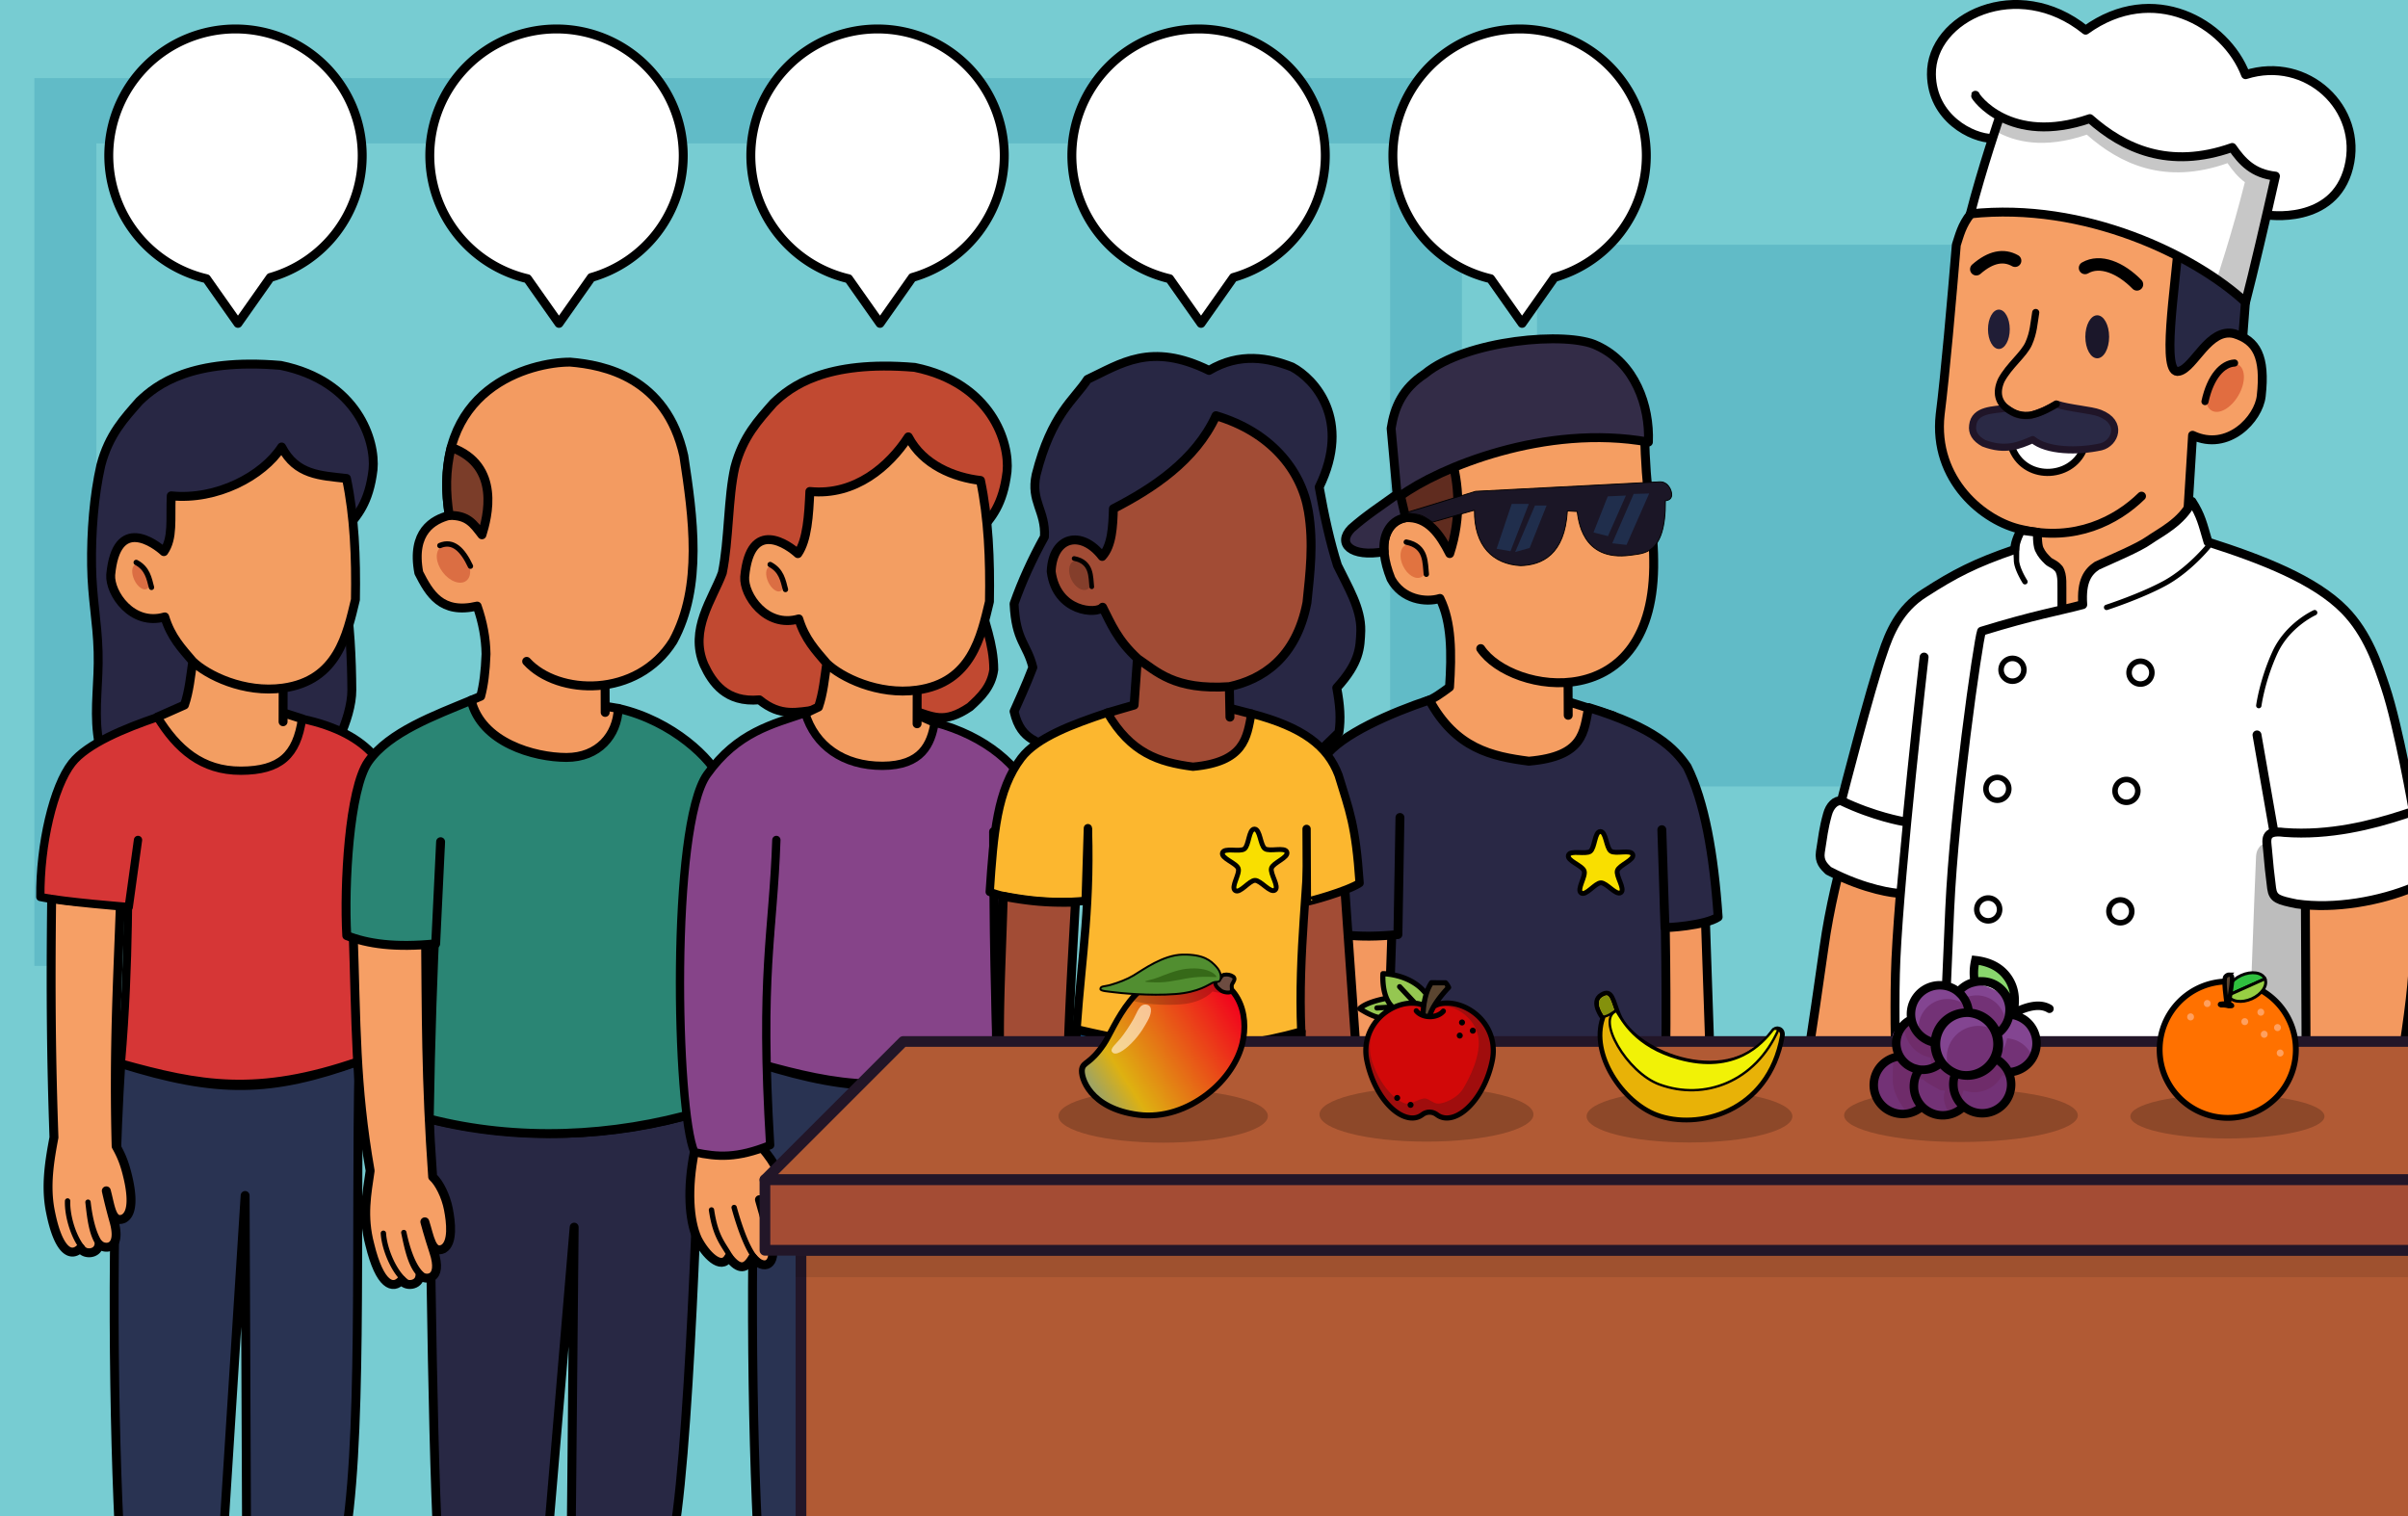 <svg width="1350" height="850" xml:space="preserve" xmlns:xlink="http://www.w3.org/1999/xlink" xmlns="http://www.w3.org/2000/svg">
    <defs>
        <linearGradient id="b">
            <stop style="stop-color:#e40202;stop-opacity:.542" offset="0"/>
            <stop style="stop-color:#e40202;stop-opacity:0" offset="1"/>
        </linearGradient>
        <linearGradient id="a">
            <stop style="stop-color:#97a26c;stop-opacity:1" offset="0"/>
            <stop style="stop-color:#deb111;stop-opacity:1" offset=".204"/>
            <stop style="stop-color:#f2001d;stop-opacity:1" offset="1"/>
        </linearGradient>
        <linearGradient xlink:href="#a" id="c" x1="5.25" y1="97.387" x2="112.68" y2="28.84" gradientUnits="userSpaceOnUse"/>
        <radialGradient xlink:href="#b" id="d" cx="379.167" cy="701.815" fx="379.167" fy="701.815" r="75.01" gradientTransform="matrix(1 0 0 1.095 2.744 -29.74)" gradientUnits="userSpaceOnUse"/>
    </defs>
    <g style="display:inline">
        <path style="display:inline;opacity:1;fill:#77ccd2;fill-opacity:1;stroke:none;stroke-width:5;stroke-linecap:round;stroke-linejoin:round;stroke-dasharray:none;stroke-opacity:1;paint-order:markers fill stroke" d="M0 0h1350v850H0z"/>
        <path style="display:inline;opacity:1;fill:#61bbc7;fill-opacity:1;stroke:none;stroke-width:5;stroke-linecap:round;stroke-linejoin:round;stroke-dasharray:none;stroke-opacity:1;paint-order:markers fill stroke" d="M19.271 43.783v497.752h34.762V80.373h725.34v461.162h40.248V43.783Zm842.43 93.43v303.7h340.29v-303.7Z"/>
    </g>
    <g style="display:inline">
        <path style="display:inline;opacity:1;fill:#f3995f;fill-opacity:1;stroke:#000;stroke-width:5;stroke-linecap:round;stroke-linejoin:round;stroke-dasharray:none;stroke-opacity:1;paint-order:markers fill stroke" d="M856.314 590.42s-16.154 45.934-22.152 89.28c-5.081 36.723-16.078 107.997-16.078 107.997l66.412 7.907s5.415-86.238 23.38-155.84c-7.853-23.517-51.562-49.344-51.562-49.344zm303.477 9.934s-52.89 17.281-65.353 38.714c3.466 71.8-8.733 157.342-8.733 157.342l61.615 5.162s14.455-70.96 16.932-107.95c2.924-43.662-4.461-93.268-4.461-93.268z" transform="translate(188.44 -148.616)"/>
        <path style="display:inline;opacity:1;fill:#272844;fill-opacity:1;stroke:#000;stroke-width:5;stroke-linecap:round;stroke-linejoin:round;stroke-dasharray:none;paint-order:markers fill stroke" d="m1070.567 316.122-3.443 44.816-50.113 5.524 7.065-94.145z" transform="translate(188.44 -148.616)"/>
        <path style="display:inline;opacity:1;fill:#f69f65;fill-opacity:1;stroke:#000;stroke-width:5.377;stroke-linecap:round;stroke-linejoin:round;stroke-dasharray:none;paint-order:markers fill stroke" d="m1551.597 426.044 2.565 56.142 90.292-5.495 6.503-52.38 3.42-55.25c21.39 10.064 39.879-9.917 41.389-23.65 2.689-24.01-2.945-33.483-16.173-37.563-15.42-3.923-24.23 20.601-33.389 22.607-11.06 3.063-2.23-49.697 0-80.342l-51.996-24.868-54.779-1.391-18.829 11.74c-5.414 6.92-6.67 12.708-8.647 18.692-2.782 33.155-6.726 78.722-9.739 102.254-4.383 39.425 26.407 64.701 49.388 69.386 31.92 7.513 57.04-5.496 71.995-20.172" transform="matrix(.93 0 0 .93 -309.352 -99.174)"/>
        <path style="display:inline;opacity:1;fill:#fff;fill-opacity:1;stroke:#000;stroke-width:5;stroke-linecap:round;stroke-linejoin:round;stroke-dasharray:none;stroke-opacity:1;paint-order:markers fill stroke" d="m877.11 632.85-12.014-4.652-15.143-7.295-5.64-24.827s15.725-61.38 22.718-81.12c3.723-11.452 9.434-25.082 23.425-33.82 16.826-10.862 28.29-16.8 50.635-24.46.02-4.646 3.466-10.774 3.466-10.774l9.242 1.155s-.199 6.614.967 9.37c1.447 3.102 2.937 4.565 4.84 6.47 1.843 1.846 3.516 1.523 6.258 4.697 2.282 3.58 1.53 9.272 1.669 15.402.228 53.154-.082 212.645-.257 318.96H876.4s-3.776-73.109-1.934-115.43c2.408-52.261 15.797-169.516 15.797-169.516" transform="translate(188.44 -148.616)"/>
        <path style="display:inline;opacity:1;fill:#fff;fill-opacity:1;stroke:#000;stroke-width:5;stroke-linecap:round;stroke-linejoin:round;stroke-dasharray:none;stroke-opacity:1;paint-order:markers fill stroke" d="m1104.016 654.057.787 162.7-207.83 27.283s5.1-128.917 7.666-185.84c2.565-56.924 15.823-150.217 17.841-155.694 29.925-9.215 43.062-11.23 56.733-14.89-.955-13.378 2.936-18.456 7.958-21.82 8.717-4.012 23.256-10.065 29.136-14.247 5.88-4.181 18.557-10.128 24.13-21.82 5.106 7.921 5.96 12.495 9.008 22.772 30.645 9.797 59.92 21.206 76.49 38.068 13.062 13.294 18.698 30.622 22.909 43.176 7.498 22.357 15.584 69.005 15.584 69.005l-6.571 20.9-59.219 11.477-11.316-14.739-10.419-59.738M874.733 649.343s-16.628-1.296-38.121-12.579c-2.464-2.444-5.321-4.947-4.493-10.525 1.335-8.37 1.746-13.058 3.98-21.05 1.288-4.844 4.529-8.07 7.829-7.573 18.356 8.838 34.527 11.552 34.527 11.552" transform="translate(188.44 -148.616)"/>
        <path style="opacity:1;fill:#000;fill-opacity:.26;stroke:none;stroke-width:3;stroke-linecap:round;stroke-linejoin:round;stroke-dasharray:none;stroke-opacity:1;paint-order:markers fill stroke" d="M1080.998 621.49s-4.22 1.306-4.621 7.188c-.4 5.882-5.391 144.783-5.391 144.783l34.656 1.797-.514-115.518-2.31-29.778z" transform="translate(188.44 -148.616)"/>
        <path style="display:inline;opacity:1;fill:#fff;fill-opacity:1;stroke:#000;stroke-width:5;stroke-linecap:round;stroke-linejoin:round;stroke-dasharray:none;stroke-opacity:1;paint-order:markers fill stroke" d="M1085.105 646.648c-.81-5.935-1.831-15.586-2.31-21.82-.369-4.793-2.43-11.086 9.37-9.499 25.49 1.972 49.766-4.378 67-10.011 12.665-4.821 13.303 3.09 13.99 7.7.887 5.94 1.01 11.135 1.284 17.97.243 6.047-.064 10.854-10.011 15.146-18.42 7.63-43.802 12.376-65.46 9.242-10.108-2.107-13.053-2.794-13.863-8.728z" transform="translate(188.44 -148.616)"/>
        <path style="stroke-linecap:round;stroke-linejoin:round;paint-order:markers fill stroke" d="M943.521 445.95a1.5 1.5 0 0 0-1.294 1.048s-.774 2.497-1.536 5.7c-.76 3.202-.167 7.339-.12 10.423l.005.08c.192 2.817 1.462 5.811 2.648 8.209a47.111 47.111 0 0 0 2.336 4.181 1.5 1.5 0 0 0 2.522-1.625s-1.062-1.647-2.168-3.884c-1.102-2.227-2.193-5.05-2.338-7.051-.032-2.514.072-6.148.033-9.64-.035-3.186 1.483-5.504 1.483-5.504a1.5 1.5 0 0 0-1.57-1.938zm106.141 7.712a1.5 1.5 0 0 0-1.402.533s-10.624 12.948-23.797 20.11c-13.328 7.246-32.363 13.425-32.363 13.425a1.5 1.5 0 0 0 .923 2.854s19.125-6.167 32.874-13.643c13.904-7.56 24.687-20.85 24.687-20.85a1.5 1.5 0 0 0-.922-2.429zm59.729 36.955a1.5 1.5 0 0 0-.768.123s-15.63 6.932-23.05 23.149c-7.258 15.857-9.143 30.134-9.143 30.134a1.5 1.5 0 1 0 2.974.395s1.84-13.862 8.895-29.28c6.89-15.057 21.549-21.66 21.549-21.66a1.5 1.5 0 0 0-.457-2.86zm-169.57 25.578c-4.37 0-7.944 3.575-7.944 7.944s3.574 7.943 7.943 7.943c4.37 0 7.944-3.574 7.944-7.943 0-4.37-3.575-7.944-7.944-7.944zm71.75 1.606c-4.37 0-7.944 3.574-7.944 7.943s3.575 7.943 7.943 7.943c4.37 0 7.944-3.574 7.944-7.943s-3.575-7.943-7.944-7.943zm-71.75 1.5a4.815 4.815 0 0 1 4.837 4.838 4.815 4.815 0 0 1-4.838 4.838 4.815 4.815 0 0 1-4.838-4.838 4.815 4.815 0 0 1 4.838-4.838zm71.75 1.605a4.815 4.815 0 0 1 4.837 4.838 4.815 4.815 0 0 1-4.838 4.838 4.815 4.815 0 0 1-4.838-4.838 4.815 4.815 0 0 1 4.838-4.838zm-80.223 62.033c-4.37 0-7.944 3.575-7.944 7.944s3.575 7.943 7.944 7.943c4.368 0 7.943-3.574 7.943-7.943s-3.575-7.943-7.943-7.944zm72.355 1.166c-4.369 0-7.943 3.575-7.943 7.944s3.574 7.943 7.943 7.943 7.943-3.574 7.944-7.943c0-4.37-3.575-7.944-7.944-7.944zm-72.355 1.94a4.815 4.815 0 0 1 4.838 4.838 4.815 4.815 0 0 1-4.838 4.838 4.815 4.815 0 0 1-4.838-4.838 4.815 4.815 0 0 1 4.838-4.838zm72.355 1.166a4.815 4.815 0 0 1 4.838 4.838 4.815 4.815 0 0 1-4.838 4.838 4.815 4.815 0 0 1-4.838-4.838 4.815 4.815 0 0 1 4.838-4.838zm-77.488 63.34c-4.369 0-7.943 3.574-7.944 7.943 0 4.369 3.575 7.943 7.944 7.943s7.943-3.574 7.943-7.943-3.574-7.943-7.943-7.943zm74.086 1.068c-4.37 0-7.945 3.576-7.944 7.945 0 4.37 3.575 7.944 7.944 7.944s7.943-3.575 7.943-7.944c0-4.37-3.573-7.945-7.943-7.945zm-74.086 2.037a4.815 4.815 0 0 1 4.838 4.838 4.815 4.815 0 0 1-4.838 4.838 4.815 4.815 0 0 1-4.838-4.838 4.815 4.815 0 0 1 4.838-4.838zm74.086 1.069c2.69 0 4.838 2.149 4.838 4.84a4.815 4.815 0 0 1-4.838 4.837 4.815 4.815 0 0 1-4.838-4.838c0-2.69 2.147-4.84 4.838-4.84z" transform="translate(188.44 -148.616)"/>
        <path style="opacity:1;fill:#fff;fill-opacity:1;stroke:#000;stroke-width:5;stroke-linecap:round;stroke-linejoin:round;stroke-dasharray:none;stroke-opacity:1;paint-order:markers fill stroke" d="M928.715 226.257c-11.582-.06-33.964-11.344-34.338-35.918-.487-32.001 48.17-55.734 86.447-24.806 37.897-27.335 78.458-4.343 89.68 24.959 34.36-10.945 66.113 19.049 57.83 51.916-8.284 32.868-46.187 26.674-46.187 26.674s-132.773-38.636-153.432-42.825z" transform="translate(188.44 -148.616)"/>
        <path style="display:inline;opacity:1;fill:#fff;fill-opacity:1;stroke:#000;stroke-width:5;stroke-linecap:round;stroke-linejoin:round;stroke-dasharray:none;stroke-opacity:1;paint-order:markers fill stroke" d="M932.62 214.095s-9.913 29.024-16.429 54.422c64.325-6.914 125.991 23.364 154.313 49.531 4.009-15.328 11.595-47.754 16.745-70.688-12.55-1.356-18.703-8.112-24.221-16.066-35.547 12.56-60.93.532-79.836-16.173-45.013 15.485-64.469-12.562-64.177-13.092" transform="translate(188.44 -148.616)"/>
        <path style="display:inline;opacity:1;fill:#000;fill-opacity:.221;stroke:none;stroke-width:5;stroke-linecap:round;stroke-linejoin:round;stroke-dasharray:none;stroke-opacity:1;paint-order:markers fill stroke" d="M919.016 202.03c-.134.242 3.927 6.237 12.627 11.197zm12.627 11.197.978.867s-1.09 3.258-2.555 7.724l.471.416c10.183 5.808 26.82 10.179 50.947 1.88 18.684 16.506 43.767 28.393 78.893 15.982 2.815 4.057 5.797 7.799 9.73 10.654-7.231 28.872-15.874 54.622-15.874 54.622l16.334 10.75s15.985-65.655 16.683-68.763c-12.55-1.356-18.704-8.11-24.223-16.064-35.546 12.56-60.928.53-79.836-16.174-24.407 8.396-41.243 3.98-51.548-1.894zm-1.106 9.007c-.167-.095-.35-.185-.514-.28-.137.42-.321 1.002-.468 1.452l1.957-.306z" transform="translate(188.44 -148.616)"/>
        <g transform="translate(118.004 -55.8)">
            <path style="fill:#fff;fill-opacity:1;stroke:#000;stroke-width:4;stroke-linecap:round;stroke-linejoin:round;stroke-dasharray:none;stroke-opacity:1;paint-order:markers fill stroke" d="M1009.708 306.238c6.648 19.382 33.303 18.565 40.344 1.536l-4.6-6.933-22.068-3.088z"/>
            <path style="fill:#2a2945;fill-opacity:1;stroke:#201528;stroke-width:4;stroke-linecap:round;stroke-linejoin:round;stroke-dasharray:none;stroke-opacity:1;paint-order:markers fill stroke" d="M987.937 294.323c.983-9.193 12.098-8.552 18.89-9.688 3.51 2.23 5.328 4.673 13.24 4.2 5.144-1.7 10.279-3.418 14.78-6.493 7.288 2.467 19.45 3.177 24.384 5.12 13.21 5.113 8.611 16.9.629 18.867-13.23 2.862-30.353 2.497-38.248-4.06-7.633 3.278-15.204 6.659-27.443 2.06-4.949-2.698-6.77-6.09-6.232-10.006z"/>
            <path style="fill:none;fill-opacity:1;stroke:#000;stroke-width:4;stroke-linecap:round;stroke-linejoin:round;stroke-dasharray:none;stroke-opacity:1;paint-order:markers fill stroke" d="M1023.286 231c-1.101 6.589-1.182 11.047-3.881 17.302-2.7 6.255-11.083 12.447-15.437 20.665-2.986 6.61-2.096 12.675 4.522 16.851 9.58 6.046 17.6 1.476 26.358-3.476"/>
            <path style="fill:none;fill-opacity:1;stroke:#000;stroke-width:7;stroke-linecap:round;stroke-linejoin:round;stroke-dasharray:none;stroke-opacity:1;paint-order:markers fill stroke" d="M1050.938 206.016c8.397-4.881 19.901-.188 29.107 9.217M989.974 206.743c8.112-7.088 15.362-8.355 21.75-4.77"/>
            <ellipse style="fill:#201d36;fill-opacity:1;stroke:none;stroke-width:9.18;stroke-linecap:round;stroke-linejoin:round;stroke-dasharray:none;stroke-opacity:1;paint-order:markers fill stroke" cx="1002.628" cy="240.419" rx="6.104" ry="11.037"/>
            <ellipse style="fill:#1b172a;fill-opacity:1;stroke:none;stroke-width:10.031;stroke-linecap:round;stroke-linejoin:round;stroke-dasharray:none;stroke-opacity:1;paint-order:markers fill stroke" cx="1057.77" cy="244.623" rx="6.67" ry="12.06"/>
            <ellipse style="fill:#e16d40;fill-opacity:1;stroke:none;stroke-width:4;stroke-linecap:round;stroke-linejoin:round;stroke-dasharray:none;stroke-opacity:1;paint-order:markers fill stroke" cx="1113.824" cy="-330.889" rx="8.725" ry="14.901" transform="rotate(30.14)"/>
            <path style="fill:none;fill-opacity:1;stroke:#000;stroke-width:4;stroke-linecap:round;stroke-linejoin:round;stroke-dasharray:none;stroke-opacity:1;paint-order:markers fill stroke" d="M1134.755 259.333c-6.743.347-13.529 7.533-16.58 21.612"/>
        </g>
    </g>
    <g style="display:inline">
        <g style="display:inline">
            <path style="display:inline;opacity:1;fill:#fff;stroke:#000;stroke-width:5;stroke-linecap:round;stroke-linejoin:round;stroke-dasharray:none;paint-order:markers fill stroke" d="M-89.347 155.709a71.04 71.04 0 0 0-71.04 71.041 71.04 71.04 0 0 0 54.777 68.978l17.642 25.032 18.13-25.719a71.04 71.04 0 0 0 51.533-68.291 71.04 71.04 0 0 0-71.041-71.041zM90.632 155.709A71.04 71.04 0 0 0 19.59 226.75a71.04 71.04 0 0 0 54.777 68.978l17.643 25.032 18.129-25.719a71.04 71.04 0 0 0 51.533-68.291 71.04 71.04 0 0 0-71.041-71.041zM270.61 155.709a71.04 71.04 0 0 0-71.04 71.041 71.04 71.04 0 0 0 54.777 68.978l17.642 25.032 18.129-25.719a71.04 71.04 0 0 0 51.533-68.291 71.04 71.04 0 0 0-71.04-71.041zM450.589 155.709a71.04 71.04 0 0 0-71.041 71.041 71.04 71.04 0 0 0 54.777 68.978l17.642 25.032 18.13-25.719a71.04 71.04 0 0 0 51.533-68.291 71.04 71.04 0 0 0-71.041-71.041zM630.567 155.709a71.04 71.04 0 0 0-71.041 71.041 71.04 71.04 0 0 0 54.777 68.978l17.643 25.032 18.129-25.719a71.04 71.04 0 0 0 51.533-68.291 71.04 71.04 0 0 0-71.041-71.041z" transform="translate(221.371 -139.468)"/>
        </g>
        <g style="display:inline;opacity:1;fill:none">
            <path style="display:inline;opacity:1;fill:#293352;fill-opacity:1;stroke:#000;stroke-width:5.377;stroke-linecap:round;stroke-linejoin:round;paint-order:markers fill stroke" d="M370.05 737.93c58.369 18.284 90.478 17.672 143.6-1.442-2.265 105.35 2.58 235.255-9.7 295.304l-58.04 1.967-.917-216.243-13.84 217.227-61.483-4.427c-4.037-71.819-5.732-197.705.38-292.385z" transform="matrix(.93 0 0 .93 -276.42 -90.026)"/>
            <path style="display:inline;opacity:1;fill:#f69f65;fill-opacity:1;stroke:#000;stroke-width:5;stroke-linecap:round;stroke-linejoin:round;paint-order:markers fill stroke" d="M357.4 628.768c-.65 53.513-.233 91.02 1.285 134.158-2.41 12.793-4.869 27.108-2.026 41.368 4.558 23.372 11.933 25.873 16.884 20.677 1.672 3.818 9.802 3.864 10.433-2.158 2.575 3 13.13 3.801 8.292-13.127a320.28 320.28 0 0 1-4.232-16.797c2.334 8.511 3.017 18.423 9.742 15.58 5.727-3.079 4.37-14.458 2.5-22.602-1.869-8.145-3.674-12.52-6.73-17.97-1.447-54.306.903-93.438 2.435-137.238-14.824.669-23.16.706-38.582-1.891z" transform="translate(-328.435 -125.238)"/>
            <path style="display:inline;opacity:1;fill:#000;stroke-width:.93;stroke-linecap:round;stroke-linejoin:round;paint-order:markers fill stroke" d="M366.385 797.078a1.5 1.5 0 0 0-1.552 1.446c-.171 4.7.827 10.383 2.626 15.691 1.8 5.307 4.366 10.227 7.643 13.324a1.5 1.5 0 1 0 2.06-2.182c-2.668-2.521-5.165-7.1-6.861-12.105-1.696-5.003-2.623-10.443-2.47-14.618a1.5 1.5 0 0 0-1.446-1.556zm11.216.695a1.5 1.5 0 0 0-1.319 1.662c1.1 9.613 2.148 19.844 7.375 25.563.56.61 2.353.32 2.964-.238a1.5 1.5 0 0 0 .094-2.119c-4.048-4.428-6.357-13.973-7.452-23.547a1.5 1.5 0 0 0-1.661-1.32z" transform="translate(-328.435 -125.238)"/>
            <path style="display:inline;opacity:1;fill:#282744;fill-opacity:1;stroke:#000;stroke-width:5;stroke-linecap:round;stroke-linejoin:round;stroke-dasharray:none;stroke-opacity:1;paint-order:markers fill stroke" d="M-143.233 364.384c-8.395 9.576-17.038 18.656-21.59 35.919-3.88 17-5.477 37.596-5.202 56.273.275 18.677 3.179 31.108 3.652 48.283.472 17.175-2.12 30.763-.307 45.994 1.896 15.93 7.274 22.551 16.797 21.671 33.94 1.802 75.951 14.393 107.308-1.79 5.928-4.623 18.532-28.016 18.452-44.45-.08-16.433-1.08-39.482-3.974-52.91l.324-37.192c6.692-7.317 13.318-14.803 15.54-33.446 1.594-16.069-8.691-49.572-51.763-58.404-50.163-4.254-69.645 10.826-79.237 20.052z" transform="translate(221.371 -139.468)"/>
            <path style="display:inline;opacity:1;fill:#f39e62;fill-opacity:1;stroke:#000;stroke-width:5;stroke-linecap:round;stroke-linejoin:round;stroke-dasharray:none;stroke-opacity:1;paint-order:markers fill stroke" d="M-113.312 510.258c7.938 7.686 28.698 18.037 50.685 14.978 30.622-4.255 35.813-30.092 40.522-49.597.436-23.826-.597-46.826-5.022-67.918-14.774-1.675-28.123-1.894-36.343-17.637-10.585 16.3-36.396 29.96-61.9 27.376-.588 13.23 1.172 23.623-4.129 31.28-4.833-4.46-26.667-20.763-29.806 13.031-.654 10.192 11.924 28.923 30.303 23.57 3.491 11.396 9.531 17.67 15.69 24.917-1.198 8.227-1.989 16.816-4.634 24.465l-15.208 6.752 9.53 39.37 81.049-10.112-9.533-28.314-10.551-3.37-.012 5.07.044-18.883" transform="translate(221.371 -139.468)"/>
            <g style="display:inline;opacity:1;fill:none">
                <path style="display:inline;opacity:1;fill:#d63636;fill-opacity:1;stroke:#000;stroke-width:5;stroke-linecap:round;stroke-linejoin:round;stroke-dasharray:none;stroke-opacity:1;paint-order:markers fill stroke" d="M698.962 583.69c-.045 37.76.47 97.059 2.51 145.681-61.74 21.394-96.358 14.537-143.598 1.442 5.604-63.922 3.628-110.99 5.432-142.986" transform="matrix(.93 0 0 .93 -451.074 -83.408)"/>
                <path style="display:inline;opacity:1;fill:#d63636;fill-opacity:1;stroke:#000;stroke-width:5;stroke-linecap:round;stroke-linejoin:round;stroke-dasharray:none;stroke-opacity:1;paint-order:markers fill stroke" d="m699.015 590.941.868 42.861 33.285-7.732s-2.763-31.742-8.266-51.646c-5.503-19.903-14.548-42.196-57.79-51.392-3.226 21.992-13.135 31.186-36.809 31.292-23.674.105-38.573-13.198-50.347-32.308-19.534 6.653-42.411 15.978-51.593 27.687-11.134 14.2-19.312 49.17-19.02 80.73 14.066 3.029 53.298 6.05 53.298 6.05l5.583-40.428" transform="matrix(.93 0 0 .93 -451.074 -83.408)"/>
            </g>
            <g style="display:inline;opacity:1;fill:none" transform="translate(-209.133 -47.137)">
                <ellipse style="display:inline;opacity:1;fill:#db6e43;fill-opacity:1;stroke:none;stroke-width:3.226;stroke-linecap:round;stroke-linejoin:round;stroke-dasharray:none;stroke-opacity:1;paint-order:markers fill stroke" cx="156.636" cy="564.143" rx="4.427" ry="8.116" transform="scale(.93) rotate(-24.894 -142.22 134.23)"/>
                <path style="opacity:1;fill:none;fill-opacity:1;stroke:#000;stroke-width:3;stroke-linecap:round;stroke-linejoin:round;stroke-dasharray:none;stroke-opacity:1;paint-order:markers fill stroke" d="M285.495 362.468c6.319 3.36 7.24 8.929 8.57 13.987"/>
            </g>
        </g>
        <g style="display:inline">
            <path style="display:inline;opacity:1;fill:#282844;fill-opacity:1;stroke:#000;stroke-width:5;stroke-linecap:round;stroke-linejoin:round;paint-order:markers fill stroke" d="M720.942 748.502c-.276 5.523-5.998 206.925-16.542 245.268l-55.8 1.83 1.734-182.355-15.456 183.269-60.831-4.116c-3.754-66.784-4.97-239.827-4.97-239.827 51.926 12.098 102.548 10.741 151.865-4.07z" transform="translate(-328.435 -125.238)"/>
            <path style="display:inline;opacity:1;fill:#f69f65;fill-opacity:1;stroke:#000;stroke-width:5;stroke-linecap:round;stroke-linejoin:round;paint-order:markers fill stroke" d="M526.402 647.448c1.825 51.816 1.083 85.824 9.545 134.19-1.837 12.887-4.426 25.386-.178 41.417 5.596 23.144 13.076 25.315 17.79 19.902 1.841 3.74 9.965 3.423 10.327-2.621 2.706 2.883 13.286 3.211 7.697-13.484-2.89-8.717-4.977-16.592-4.977-16.592 2.712 8.4 3.837 18.27 10.428 15.13 5.584-3.331 4.156-15.116 2.766-22.29-1.39-7.175-5.141-14.821-8.802-18.052-3.87-54.188-3.576-93.048-4-136.873-14.78 1.33-25.073 1.179-40.596-.727z" transform="translate(-328.435 -125.238)"/>
            <path style="display:inline;opacity:1;fill:#000;stroke-width:.93;stroke-linecap:round;stroke-linejoin:round;paint-order:markers fill stroke" d="M543.282 815.19a1.5 1.5 0 0 0-1.407 1.588c.279 4.694 1.816 10.257 4.114 15.368 2.298 5.111 5.323 9.763 8.881 12.532a1.5 1.5 0 1 0 1.843-2.368c-2.898-2.255-5.82-6.575-7.987-11.394s-3.609-10.145-3.856-14.315a1.5 1.5 0 0 0-1.588-1.41zm11.232-.38a1.5 1.5 0 0 0-1.155 1.78c2.013 9.464 4.034 19.548 9.784 24.742.615.554 2.373.094 2.928-.52a1.5 1.5 0 0 0-.11-2.118c-4.452-4.022-7.662-13.302-9.667-22.727a1.5 1.5 0 0 0-1.78-1.157z" transform="translate(-328.435 -125.238)"/>
            <path style="display:inline;opacity:1;fill:#f39b61;fill-opacity:1;stroke:#000;stroke-width:5;stroke-linecap:round;stroke-linejoin:round;stroke-dasharray:none;stroke-opacity:1;paint-order:markers fill stroke" d="m667.669 509.193.052 15.473-.012-3.495 7.371 1.255 2.644 33.807-88.606 5.219 3.45-43.58 5.36-2.275c1.645-6.064 2.644-13.962 2.995-23.692-.151-8.846-1.813-17.8-4.983-26.862-20.211 4.773-26.847-7.23-32.703-18.645-4.392-23.19 8.2-29.925 17.05-32.184-11.161-71.718 46.087-86.047 67.837-85.947 18.806 1.551 53.93 8.416 63.674 52.527 5.213 34.23 10.723 73.261-5.975 103.872-20.212 32.224-64.628 30.546-82.117 11.372" transform="translate(-328.435 -125.238)"/>
            <path style="display:inline;opacity:1;fill:#7b3d29;fill-opacity:1;stroke:#000;stroke-width:5;stroke-linecap:round;stroke-linejoin:round;stroke-dasharray:none;stroke-opacity:1;paint-order:markers fill stroke" d="M580.288 414.214c10.421-.15 13.525 4.653 18.343 10.868 2.94-9.53 11.036-38.776-17.239-49.038-3.2 13.482-3.152 24.774-1.104 38.17z" transform="translate(-328.435 -125.238)"/>
            <g style="display:inline">
                <path style="display:inline;opacity:1;fill:#2a8574;fill-opacity:1;stroke:#000;stroke-width:5;stroke-linecap:round;stroke-linejoin:round;stroke-dasharray:none;stroke-opacity:1;paint-order:markers fill stroke" d="M710.308 583.157c-1.053.352 3.059 91.017 1.578 173.107-48.734 14.313-102.616 16.732-151.865 4.07 1.523-95.01 5.68-153.99 7.44-171.454" transform="translate(-319.38 -133)"/>
                <path style="display:inline;opacity:1;fill:#2a8574;fill-opacity:1;stroke:#000;stroke-width:5;stroke-linecap:round;stroke-linejoin:round;stroke-dasharray:none;stroke-opacity:1;paint-order:markers fill stroke" d="m710.632 603.693 1.434 50.212c.117.47 20.376-.323 27.538-5.153-2.408-35.434-8.491-57.956-16.62-79.055-4.37-10.658-26.04-32.444-56.96-39.509-.662 15.002-11.085 27.504-29.136 27.485-18.052-.018-47.648-8.348-53.375-32.04-19.898 8.297-45.981 17.732-57.641 34.348-10.787 15.373-13.666 69.645-12.086 97.588 11.63 4.594 27.04 6.863 49.854 4.574l2.76-57.225" transform="translate(-319.38 -133)"/>
            </g>
            <g style="display:inline" transform="translate(148.286 -46.004)">
                <ellipse style="fill:#db6e43;fill-opacity:1;stroke:none;stroke-width:4.714;stroke-linecap:round;stroke-linejoin:round;stroke-dasharray:none;stroke-opacity:1;paint-order:markers fill stroke" cx="-133.58" cy="352.935" rx="7.612" ry="11.847" transform="rotate(-37.037)"/>
                <path style="fill:none;fill-opacity:1;stroke:#000;stroke-width:3;stroke-linecap:round;stroke-linejoin:round;stroke-dasharray:none;stroke-opacity:1;paint-order:markers fill stroke" d="M98.318 351.876c7.438-3.154 12.82 2.344 17.141 11.562"/>
            </g>
        </g>
        <g style="display:inline;opacity:1;fill:none">
            <path style="display:inline;opacity:1;fill:#293352;fill-opacity:1;stroke:#000;stroke-width:5.377;stroke-linecap:round;stroke-linejoin:round;paint-order:markers fill stroke" d="M370.05 737.93c58.369 18.284 90.478 17.672 143.6-1.442-2.265 105.35 2.58 235.255-9.7 295.304l-58.04 1.967-.917-216.243-13.84 217.227-61.483-4.427c-4.037-71.819-5.732-197.705.38-292.385z" transform="matrix(.93 0 0 .93 81.454 -90.026)"/>
            <path style="display:inline;opacity:1;fill:#f59d61;fill-opacity:1;stroke:#000;stroke-width:5;stroke-linecap:round;stroke-linejoin:round;stroke-dasharray:none;paint-order:markers fill stroke" d="M167.895 785.37c-4.06 20.32-3.03 38.288 1.736 48.718 4.384 8.59 13.338 17.984 17.546 10.268 5.858 7.526 9.727 6.677 13.421.162 6.078 7.533 13.8 4.717 10.552-8.692l-6.755-23.738 4.61 12.794c3.272 6.187 13.96 12.592 9.543-14.565-.762-10.25-5.37-18.767-12.856-27.49z" transform="translate(221.371 -139.468)"/>
            <path style="display:inline;opacity:1;fill:#000;stroke-linecap:round;stroke-linejoin:round;paint-order:markers fill stroke" d="M355.178 823.167a1.613 1.613 0 0 0-.63.044 1.613 1.613 0 0 0-1.13 1.983c1.703 6.228 3.891 13.081 6.351 19.002 2.46 5.921 5.074 10.895 8.217 13.554a1.613 1.613 0 0 0 2.273-.189 1.613 1.613 0 0 0-.19-2.275c-2.217-1.876-4.94-6.598-7.321-12.329-2.382-5.731-4.54-12.486-6.217-18.616a1.613 1.613 0 0 0-1.353-1.174zm-14.092 1.483a1.613 1.613 0 0 0-1.356 1.832c2.625 17.726 7.933 21.57 12.245 29.976a1.613 1.613 0 0 0 2.172.7 1.613 1.613 0 0 0 .697-2.172c-4.61-8.987-9.381-11.793-11.926-28.977a1.613 1.613 0 0 0-1.832-1.359z" transform="matrix(.93 0 0 .93 81.454 -90.026)"/>
            <path style="display:inline;opacity:1;fill:#c14931;fill-opacity:1;stroke:#000;stroke-width:5.377;stroke-linecap:round;stroke-linejoin:round;stroke-dasharray:none;stroke-opacity:1;paint-order:markers fill stroke" d="M378.625 339.846c-9.028 10.297-18.323 20.063-23.218 38.627-4.173 18.281-3.53 44.057-7.562 63.713-5.698 15.53-20.147 34.174-11.043 55.388 5.01 10.795 13.355 22.979 33.389 21.128 12.889 10.616 23.15 7.302 33.823 6.174h58.083c12.58 3.798 19.131 8.84 35.041-1.913 6.46-5.88 12.907-11.991 14.347-22.433.002-15.698-5.93-29.023-9.043-43.475l.348-39.998c7.197-7.868 14.323-15.919 16.712-35.967 1.715-17.28-9.347-53.31-55.666-62.808-53.946-4.575-74.896 11.642-85.211 21.564z" transform="matrix(.93 0 0 .93 81.454 -90.026)"/>
            <path style="display:inline;opacity:1;fill:#f39e62;fill-opacity:1;stroke:#000;stroke-width:5.377;stroke-linecap:round;stroke-linejoin:round;stroke-dasharray:none;stroke-opacity:1;paint-order:markers fill stroke" d="M410.802 496.719c8.536 8.265 30.861 19.397 54.506 16.107 32.931-4.576 38.514-32.36 43.577-53.337.47-25.622-.641-50.356-5.4-73.038-15.888-1.801-34.656-9.341-43.496-26.271-11.382 17.528-31.946 35.697-59.372 32.918-.633 14.227-1.522 29.23-7.223 37.464-5.198-4.797-28.678-22.328-32.054 14.014-.703 10.96 12.824 31.104 32.588 25.347 3.755 12.255 10.25 19.003 16.874 26.796-1.289 8.848-2.14 18.084-4.983 26.31l-8.052 3.84 1.944 45.759 87.161-10.874-11.026-29.392-10.572-4.682-.013 5.454.047-20.308" transform="matrix(.93 0 0 .93 81.454 -90.026)"/>
            <g style="display:inline;opacity:1;fill:none">
                <path style="display:inline;opacity:1;fill:#864489;fill-opacity:1;stroke:#000;stroke-width:5;stroke-linecap:round;stroke-linejoin:round;stroke-dasharray:none;stroke-opacity:1;paint-order:markers fill stroke" d="M698.962 583.69c-.045 37.76.47 97.059 2.51 145.681-61.74 21.394-96.358 14.537-143.598 1.442 5.604-63.922 8.547-109.023 10.35-141.018" transform="matrix(.93 0 0 .93 -93.2 -83.408)"/>
                <path style="display:inline;opacity:1;fill:#864489;fill-opacity:1;stroke:#000;stroke-width:5;stroke-linecap:round;stroke-linejoin:round;stroke-dasharray:none;stroke-opacity:1;paint-order:markers fill stroke" d="M699.015 590.941c1.478 68.61 1.846 121.504 1.852 177.632.117.47 19.238-1.426 26.399-6.257 1.992-40.932 4.177-175.044-5.315-192.81-6.67-17.581-27.09-36.048-58.282-44.26-2.242 13.138-7.724 26.021-31.398 26.127-23.674.105-40.787-12.214-46.659-31.817-19.534 6.654-40.874 11.423-59.163 37.05-22.14 31.022-18.719 202.775-7.605 227.696 14.066 3.029 25.611 3.76 45.644-4.267-6.295-104.305 1.792-126.634 3.736-183.98" transform="matrix(.93 0 0 .93 -93.2 -83.408)"/>
            </g>
            <g style="display:inline;opacity:1;fill:none" transform="translate(146.283 -45.954)">
                <ellipse style="display:inline;opacity:1;fill:#db6e43;fill-opacity:1;stroke:none;stroke-width:3.226;stroke-linecap:round;stroke-linejoin:round;stroke-dasharray:none;stroke-opacity:1;paint-order:markers fill stroke" cx="156.636" cy="564.143" rx="4.427" ry="8.116" transform="scale(.93) rotate(-24.894 -142.22 134.23)"/>
                <path style="display:inline;opacity:1;fill:none;fill-opacity:1;stroke:#000;stroke-width:3;stroke-linecap:round;stroke-linejoin:round;stroke-dasharray:none;stroke-opacity:1;paint-order:markers fill stroke" d="M285.495 362.468c6.319 3.36 7.24 8.929 8.57 13.987"/>
            </g>
        </g>
        <g style="display:inline">
            <path style="display:inline;opacity:1;fill:#f3985f;fill-opacity:1;stroke:#000;stroke-width:5;stroke-linecap:round;stroke-linejoin:round;paint-order:markers fill stroke" d="M738.357 755.821h-35.576V646.992h31.857zM529.415 643.303h34.075V760.62h-33.16z" transform="translate(221.371 -133.98)"/>
            <path style="display:inline;opacity:1;fill:#602c1f;fill-opacity:1;stroke:none;stroke-width:5;stroke-linecap:round;stroke-linejoin:round;stroke-dasharray:none;paint-order:markers fill stroke" d="m563.033 410.954-4.776 18.113 12.78 13.904 38.19 11.663 13.95-61.746 65.863-5.26-4.345-40.707-30.644-13.95-50.77 17.61-1.829 22.182z" transform="translate(221.371 -133.98)"/>
            <path style="display:inline;opacity:1;fill:#f59e62;fill-opacity:1;stroke:#000;stroke-width:5;stroke-linecap:round;stroke-linejoin:round;stroke-dasharray:none;paint-order:markers fill stroke" d="M608.77 497.628c17.136 25.632 98.345 38.95 96.965-49.626-.099-20.078-4.72-39.647-5.032-70.665-37.883-3.929-108.627 12.807-108.627 12.807 4.4 14.399 6.089 33.43-.686 54.199-5.426-10.71-12.31-20.828-24.698-20.125-10.53 1.92-16.56 13.57-8.233 34.304 6.273 11.59 19.425 13.448 27.443 10.977 6.562 13.18 6.651 30.83 5.374 49.74-4.352 3.185-8.76 6.571-13.722 8.232l-1.257 31.217 83.929 18.98 22.92-42.291-25.36-8.015.038 7.656-.09-18.453" transform="translate(221.371 -133.98)"/>
            <g style="display:inline">
                <path style="display:inline;opacity:1;fill:#292845;fill-opacity:1;stroke:#000;stroke-width:5;stroke-linecap:round;stroke-linejoin:round;stroke-dasharray:none;stroke-opacity:1;paint-order:markers fill stroke" d="M710.308 583.157s5.265 127.043 0 210.394c-48.254 16.306-106.345 12.233-154.815-1.997 1.523-95.01 5.68-211.084 7.764-208.818" transform="translate(221.371 -133.98)"/>
                <path style="display:inline;opacity:1;fill:#292845;fill-opacity:1;stroke:#000;stroke-width:5;stroke-linecap:round;stroke-linejoin:round;stroke-dasharray:none;stroke-opacity:1;paint-order:markers fill stroke" d="m710.308 599.166 1.758 54.74c.117.47 22.64-.97 29.802-5.801-2.408-35.434-7.632-64.738-17.361-84.236-7.114-10.43-18.155-21.786-55.248-33.196-2.765 13.547-2.55 27.425-33.503 30.073-20.712-2.685-41.018-7.054-55.8-34.304-20.546 6.841-49.858 19.288-58.773 32.246-10.646 15.47-10.271 66.734-8.69 94.677 11.63 4.594 27.039 6.862 49.854 4.574l1.143-65.634" transform="translate(221.371 -133.98)"/>
            </g>
            <path style="display:inline;fill:#f9df00;fill-opacity:1;stroke:#000;stroke-width:5;stroke-linecap:round;stroke-linejoin:round;paint-order:markers fill stroke" d="M645.587 671.497c-4.781 3.553-14.658-10.061-20.614-9.997-5.956.064-15.535 13.889-20.392 10.44-4.856-3.449 5.04-17.049 3.138-22.693-1.902-5.645-18.01-10.484-16.23-16.168 1.778-5.684 17.77-.476 22.551-4.029 4.781-3.553 4.405-20.368 10.361-20.432 5.956-.065 5.944 16.755 10.8 20.203 4.857 3.45 20.733-2.104 22.635 3.54 1.902 5.645-14.098 10.83-15.877 16.515-1.78 5.685 8.408 19.068 3.628 22.62z" transform="matrix(.544 0 0 .544 557.532 135.107)"/>
            <path style="display:inline;opacity:1;fill:#332c47;fill-opacity:1;stroke:#000;stroke-width:5;stroke-linecap:round;stroke-linejoin:round;stroke-dasharray:none;paint-order:markers fill stroke" d="M702.78 381.825c.864-20.33-7.563-44.359-28.822-54.052-16.45-8.253-73.522-3.247-96.58 15.856-12.452 8.173-16.988 18.514-18.84 30.562l3.329 36.87c-9.677 7.008-17.076 11.668-25.641 19.232-8.147 8.372-.425 16.347 18.401 13.003-.955-7.602 2.462-17.455 12.065-19.078 0 0-.837-3.695-2.884-12.205 21.378-15.642 81.01-40.637 138.971-30.188z" transform="translate(221.371 -133.98)"/>
            <g style="display:inline" transform="translate(148.278 -39.782)">
                <ellipse style="display:inline;opacity:1;fill:#e17340;fill-opacity:1;stroke:none;stroke-width:3.758;stroke-linecap:round;stroke-linejoin:round;stroke-dasharray:none;stroke-opacity:1;paint-order:markers fill stroke" transform="rotate(-26.049)" ry="9.976" rx="6.353" cy="601.253" cx="423.013"/>
                <path style="display:inline;opacity:1;fill:none;fill-opacity:1;stroke:#000;stroke-width:3;stroke-linecap:round;stroke-linejoin:round;stroke-dasharray:none;stroke-opacity:1;paint-order:markers fill stroke" d="M640.12 343.71c11.548 2.212 10.493 11.895 11.238 18.03"/>
            </g>
            <g style="display:inline">
                <path style="display:inline;opacity:1;fill:#1b1626;fill-opacity:1;stroke:#000;stroke-width:.5;stroke-linecap:round;stroke-linejoin:round;stroke-dasharray:none;stroke-opacity:1;paint-order:markers fill stroke" d="m566.462 421.572 39.457-12.128 103.313-5.332c4.6-.108 6.744 4.837 6.618 7.527-.214 2.532-2.45 2.959-3.552 3.083.304 30.939-12.821 29.378-19.607 30.56-27.668 3.699-29.14-20.65-29.851-24.519l-5.498-.323c-1.452 24.601-14.274 30.353-26.238 30.684-15.345-.86-26.022-10.759-25.85-31.084l-23.606 6.698s-3.815-2.907-6.378-3.83c-2.564-.924-8.808-1.336-8.808-1.336z" transform="translate(221.371 -133.98)"/>
                <path style="display:inline;opacity:1;fill:#202e4c;fill-opacity:1;stroke:none;stroke-width:3;stroke-linecap:round;stroke-linejoin:round;stroke-dasharray:none;stroke-opacity:1;paint-order:markers fill stroke" d="m777.428 317.763-8.689.229-12.006 27.671 8.002.915zm-13.035 1.145-10.176.457-8.005 20.238 8.119 2.059zm-64.031 4.687-8.463 25.154 7.775 1.373 10.292-26.527zm13.035.914-11.092 26.07 8.118-2.287 9.492-23.783z" transform="translate(147.146 -41.076)"/>
            </g>
        </g>
        <g style="display:inline;opacity:1;fill:none">
            <path style="display:inline;opacity:1;fill:#a24c35;fill-opacity:1;stroke:#000;stroke-width:5;stroke-linecap:round;stroke-linejoin:round;paint-order:markers fill stroke" d="m532.018 629.69 9.703 139.068-43.015-1.94 6.469-135.835z" transform="translate(221.371 -139.468)"/>
            <path style="display:inline;opacity:1;fill:#282744;fill-opacity:1;stroke:#000;stroke-width:5;stroke-linecap:round;stroke-linejoin:round;stroke-dasharray:none;stroke-opacity:1;paint-order:markers fill stroke" d="M367.926 561.656c-6.097-8.247-16.62-5.298-20.776-23.322 2.843-6.48 6.378-13.938 10.52-24.698-3.275-13.278-9.511-14.508-10.52-35.676 4.316-12.349 10.171-25.183 17.03-37.532.76-14.616-7.863-19.726-4.68-34.733 8.621-34.148 21.368-42.055 28.814-53.514 18.697-8.77 35.368-21.116 68.15-5.03 17.383-10.325 33.433-6.978 46.518-1.937 12.639 6.659 33.653 29.585 15.228 67.341 2.82 16.029 6.139 30.895 10.251 43.908 5.842 12.098 13.344 24.085 13.075 36.59-.352 9.595-.52 17.828-13.481 32.045 1.837 9.828 2.377 17.373 1.21 25.027l-21.062 20.443z" transform="translate(221.371 -139.468)"/>
            <path style="display:inline;opacity:1;fill:#a24c35;fill-opacity:1;stroke:#000;stroke-width:5;stroke-linecap:round;stroke-linejoin:round;stroke-dasharray:none;stroke-opacity:1;paint-order:markers fill stroke" d="M416.22 508.61c10.92 7.261 20.547 17.91 51.62 15.831 18.104-3.932 37.376-15.586 43.509-47.052 1.695-16.63 3.821-33.124.8-51.227-3.965-23.549-21.535-44.6-51.798-53.627-11.553 25.214-35.613 40.872-57.515 52.14-.316 9.65-.685 20.634-6.289 26.757-11.676-15.132-27.798-11.286-28.586 8.462 2.966 22.956 25.685 24.08 28.815 20.01 4.737 9.295 8.26 18.314 19.524 28.706l-1.848 26.16-15.106 4.389-2.013 34.21 85.79 17.079-2.973-50.77-12.066-3.129.1 4.987-.343-17.095" transform="translate(221.371 -139.468)"/>
            <path style="display:inline;opacity:1;fill:#0e4e7e;fill-opacity:1;stroke:#000;stroke-width:5.377;stroke-linecap:round;stroke-linejoin:round;paint-order:markers fill stroke" d="M561.396 717.283c54.328 14.276 75.375 13.492 135.458 1.39.006 63.026 5.588 133.464-5.529 247.148l-58.209.492-.84-168.626-13.916 169.61-57.359-4.343c-5.607-78.077-5.819-143.425.395-245.671z" transform="matrix(.93 0 0 .93 81.454 -90.026)"/>
            <path style="display:inline;opacity:1;fill:#fcb72f;fill-opacity:1;stroke:#000;stroke-width:5;stroke-linecap:round;stroke-linejoin:round;stroke-dasharray:none;stroke-opacity:1;paint-order:markers fill stroke" d="M701.503 590.926c-.044 37.76-6.689 79.125-4.649 127.747-50.222 13.847-83.054 10.872-135.458-1.39 3.237-46.463 9.01-75.108 6.534-129.875" transform="matrix(.93 0 0 .93 81.454 -90.026)"/>
            <path style="display:inline;opacity:1;fill:#fcb72f;fill-opacity:1;stroke:#000;stroke-width:5;stroke-linecap:round;stroke-linejoin:round;stroke-dasharray:none;stroke-opacity:1;paint-order:markers fill stroke" d="m700.058 596.506.19 43.796c.117.47 24.621-6.304 31.782-11.134-2.407-35.434-6.156-43.587-12.688-65.053-6.67-17.581-21.352-28.918-52.543-37.13-2.764 14.53-4.026 29.145-35.224 32.04-20.712-2.685-37.574-8.285-51.62-32.583-20.545 6.841-42.362 14.81-51.886 27.327-14.58 19.16-16.665 45.41-19.02 80.73 11.631 4.594 35.004 7.643 57.819 5.354l1.356-43.798" transform="matrix(.93 0 0 .93 81.454 -90.026)"/>
            <path style="display:inline;opacity:1;fill:#a24c35;fill-opacity:1;stroke:#000;stroke-width:5.377;stroke-linecap:round;stroke-linejoin:round;paint-order:markers fill stroke" d="M517.212 637.11c-1.586 55.735-4.709 92.182 1.064 144.668-2.854 13.706-6.487 26.943-3.025 44.438 4.423 25.222 12.302 28.063 17.732 22.577 1.72 4.14 10.46 4.355 11.262-2.107 2.707 3.28 14.039 4.356 9.183-13.945a344.434 344.434 0 0 1-4.206-18.146c2.335 9.199 2.867 19.87 10.156 16.95 6.22-3.193 5.495-15.938 4.493-23.733-1-7.795-4.503-16.258-8.211-19.976-.446-58.42 2.527-100.105 5.07-147.168-15.952.415-26.989-.45-43.518-3.558z" transform="matrix(.93 0 0 .93 81.454 -90.026)"/>
            <path style="display:inline;opacity:1;fill:#000;stroke-linecap:round;stroke-linejoin:round;paint-order:markers fill stroke" d="M525.344 818.156a1.613 1.613 0 0 0-1.685 1.537c-.235 5.052.776 11.175 2.653 16.902s4.583 11.045 8.074 14.41a1.613 1.613 0 1 0 2.239-2.322c-2.842-2.74-5.477-7.693-7.247-13.092-1.769-5.4-2.706-11.259-2.497-15.747a1.613 1.613 0 0 0-1.537-1.688zm12.054.87a1.613 1.613 0 0 0-1.437 1.772c1.077 10.349 2.093 21.362 7.652 27.569.594.663 2.526.37 3.19-.224a1.613 1.613 0 0 0 .123-2.277c-4.304-4.806-6.683-15.095-7.756-25.402a1.613 1.613 0 0 0-1.772-1.439z" transform="matrix(.93 0 0 .93 81.454 -90.026)"/>
            <path style="display:inline;opacity:1;fill:#f9df00;fill-opacity:1;stroke:#000;stroke-width:5;stroke-linecap:round;stroke-linejoin:round;paint-order:markers fill stroke" d="M645.587 671.497c-4.781 3.553-14.658-10.061-20.614-9.997-5.956.064-15.535 13.889-20.392 10.44-4.856-3.449 5.04-17.049 3.138-22.693-1.902-5.645-18.01-10.484-16.23-16.168 1.778-5.684 17.77-.476 22.551-4.029 4.781-3.553 4.405-20.368 10.361-20.432 5.956-.065 5.944 16.755 10.8 20.203 4.857 3.45 20.733-2.104 22.635 3.54 1.902 5.645-14.098 10.83-15.877 16.515-1.78 5.685 8.408 19.068 3.628 22.62z" transform="matrix(.544 0 0 .544 363.604 133.735)"/>
            <g style="display:inline;opacity:1;fill:none" transform="translate(146.507 -46.49)">
                <ellipse style="display:inline;opacity:1;fill:#843e2b;fill-opacity:1;stroke:none;stroke-width:3.302;stroke-linecap:round;stroke-linejoin:round;stroke-dasharray:none;stroke-opacity:1;paint-order:markers fill stroke" transform="rotate(-26.049 -164.944 -208.635)" ry="8.765" rx="5.581" cy="584.423" cx="142.1"/>
                <path style="display:inline;opacity:1;fill:none;fill-opacity:1;stroke:#000;stroke-width:2.636;stroke-linecap:round;stroke-linejoin:round;stroke-dasharray:none;stroke-opacity:1;paint-order:markers fill stroke" d="M380.83 453.249c10.147 1.943 9.22 10.45 9.875 15.84" transform="translate(74.864 -93.626)"/>
            </g>
        </g>
    </g>
    <g style="display:inline">
        <g style="display:inline">
            <path style="display:inline;fill:#b15a34;fill-opacity:1;stroke:#221628;stroke-width:6;stroke-linecap:round;stroke-linejoin:round;stroke-dasharray:none;stroke-opacity:1;paint-order:markers fill stroke" d="M368.553 876.915v187.123H1293.7V876.915Z" transform="translate(80.499 -175.934)"/>
            <path style="display:inline;fill:#000;fill-opacity:.104;stroke:none;stroke-width:6.059;stroke-linecap:round;stroke-linejoin:round;stroke-dasharray:none;stroke-opacity:1;paint-order:markers fill stroke" d="M365.553 879.85v12.147H1296.7V879.85z" transform="translate(80.499 -175.934)"/>
            <path style="fill:#b15a34;fill-opacity:1;stroke:#221628;stroke-width:6;stroke-linecap:round;stroke-linejoin:round;stroke-dasharray:none;stroke-opacity:1;paint-order:markers fill stroke" d="M1293.7 759.856H425.874l-77.526 77.526h945.35z" transform="translate(80.499 -175.934)"/>
            <path style="display:inline;fill:#a44c34;fill-opacity:1;stroke:#221628;stroke-width:6;stroke-linecap:round;stroke-linejoin:round;stroke-dasharray:none;stroke-opacity:1;paint-order:markers fill stroke" d="M348.35 837.382v39.533h945.35v-39.533z" transform="translate(80.499 -175.934)"/>
        </g>
        <g transform="translate(5.78 -253.625) scale(1.123)">
            <ellipse style="fill:#000;fill-opacity:.204;stroke:none;stroke-width:4.869;stroke-linecap:round;stroke-linejoin:round;stroke-dasharray:none;stroke-opacity:1;paint-order:markers fill stroke" cx="1106.841" cy="783.178" rx="48.459" ry="11.047"/>
            <path d="M38.569 539.494a472.182 472.182 0 1 0 944.363 0 472.182 472.182 0 1 0-944.363 0z" fill="#ff7100" style="stroke:#000;stroke-width:40.707;stroke-dasharray:none;stroke-opacity:1" transform="matrix(.072 0 0 .072 1070.231 711.05)"/>
            <path d="M513.332 162.87c-20.16-44.876 20.723-106.967 91.321-138.683C675.246-7.53 748.818 3.145 768.983 48.02Z" fill="#30c03f" style="stroke:#000;stroke-width:20.354;stroke-dasharray:none;stroke-opacity:1;paint-order:stroke fill markers" transform="matrix(.072 0 0 .072 1070.231 711.05)"/>
            <path d="M513.332 162.87c20.16 44.876 93.731 55.55 164.33 23.833 70.592-31.716 111.48-93.802 91.32-138.683z" fill="#97cf43" style="stroke:#000;stroke-width:20.354;stroke-dasharray:none;stroke-opacity:1;paint-order:stroke fill markers" transform="matrix(.072 0 0 .072 1070.231 711.05)"/>
            <path d="M1095.08 726.855a1.696 1.696 0 1 0 3.39 0 1.696 1.696 0 1 0-3.39 0zM1086.757 733.533a1.696 1.696 0 1 0 3.39 0 1.696 1.696 0 1 0-3.39 0zM1121.822 731.196a1.696 1.696 0 1 0 3.391 0 1.696 1.696 0 1 0-3.39 0zM1130.145 738.877a1.696 1.696 0 1 0 3.391 0 1.696 1.696 0 1 0-3.39 0zM1123.518 742.216a1.696 1.696 0 1 0 3.39 0 1.696 1.696 0 1 0-3.39 0zM1113.807 735.897a1.696 1.696 0 1 0 3.391 0 1.696 1.696 0 1 0-3.391 0zM1131.481 751.567a1.696 1.696 0 1 0 3.391 0 1.696 1.696 0 1 0-3.391 0z" fill="#ffa05f"/>
            <path style="fill:#5a4530;fill-opacity:1;stroke:#000;stroke-width:30.531;stroke-dasharray:none;stroke-opacity:1;paint-order:stroke fill markers" d="M520.854 19.416c-6.989-.197-15.461 2.84-25.084 12.463-17.8 17.8 4.14 165.611 7.573 187.974-19.842-1.844-42.973 1.808-42.973 1.808-10.481 5.243 3.498 10.475 3.498 10.475h20.97c12.226 0 31.445 5.248 31.445 5.248s27.96 1.745 24.468-3.498c-3.27-4.903-5.228-6.785-22.58-11.29 1.472-4.945 2.345-11.207 2.345-17.492 0-19.246 31.622-164.964 16.498-178.711-3.668-3.336-9.17-6.78-16.16-6.977z" transform="matrix(.072 0 0 .072 1070.231 711.05)"/>
        </g>
        <g transform="matrix(1.097 0 0 1.097 46.35 -233.251)">
            <ellipse style="fill:#000;fill-opacity:.204;stroke:none;stroke-width:6;stroke-linecap:round;stroke-linejoin:round;stroke-dasharray:none;stroke-opacity:1;paint-order:markers fill stroke" cx="959.916" cy="782.665" rx="59.72" ry="13.614"/>
            <path d="M321.32 935.84q-94-69.1-98.59-106.46-4.59-37.36 69.27-132.45-88.06-33.32-99.85-62.93-11.79-29.61 30.58-111-53.07-120.54-30.58-167.2 22.49-46.66 149.58-79.64 25.65-62.31 63.17-82.88 37.52-20.57 129-22.48l92 51.31q151 18.59 172.69 54 21.69 35.41-28.42 181.7 36.09 61.55 48.4 95.52 12.31 33.97 0 80.67-24.57 69.94-48.4 81.53-23.83 11.59-99.1 0l-71.44 113.85L493 851.87q-41.29 69.73-70.39 84-29.1 14.27-101.29-.03z" fill="#fff" style="fill:#834591;fill-opacity:1" transform="matrix(.087 .06 -.06 .087 946.323 674.94)"/>
            <path d="M500.969 220.827a140 140 0 0 0-125.68 70.622 140.32 140.32 0 0 1 41.262 26.1 139.91 139.91 0 0 0-120.255 240.753 140.07 140.07 0 0 1-72.577-38.543 128.25 128.25 0 0 0 55.63 180.19 128.56 128.56 0 0 1-.96-.39A139.91 139.91 0 1 0 505.629 838a139.9 139.9 0 0 1-1.33-.36 139.91 139.91 0 0 0 166.48-114.17 140 140 0 0 1-53.26-16.49 139.84 139.84 0 1 0 103.082-257.21 139.29 139.29 0 0 1 34.908 14.12 139.62 139.62 0 0 0 57-112.67 146.124 146.124 0 0 0-.44-11.12l.02.01a140 140 0 0 0-155.57-7.16 140.18 140.18 0 0 1 7.645 103.623 152.05 152.05 0 0 0-58.94-93.973 139.32 139.32 0 0 0 9.055-49.6c0-3.026-.093-6.026-.28-9a140 140 0 0 0-113.03-63.172zm1.377 95.642a151.71 151.71 0 0 1 81.31 19.533A152.05 152.05 0 0 0 514 616.889h.85a152.05 152.05 0 0 0 56.512-10.885 151.67 151.67 0 0 1-23.742 8.375 139.84 139.84 0 0 0 .003.005A152.55 152.55 0 0 1 459.999 611a152 152 0 0 1-78.987-62.642 140.66 140.66 0 0 0 .047-.018 151.52 151.52 0 0 1 52.955-212.037 140.32 140.32 0 0 1 .015.017 151.71 151.71 0 0 1 68.318-19.85zm-83.52 3.238a140.32 140.32 0 0 1 14.258 15.502 140.68 140.68 0 0 0-14.258-15.502zM684.3 444.439a139.29 139.29 0 0 1 32.075 4.178 139.84 139.84 0 0 0-50.638-1.77 152.05 152.05 0 0 0-.09-.83 140.88 140.88 0 0 1 18.653-1.578zM379.854 548.78a140.07 140.07 0 0 1-17.18 6.273 140.66 140.66 0 0 0 17.18-6.273zm-23.363 7.82a140.07 140.07 0 0 1-13.307 2.645 140.66 140.66 0 0 0 13.307-2.645zm-59.007 1.993a140.66 140.66 0 0 0 18.877 2.112 140.07 140.07 0 0 1-18.877-2.112zm38.782 1.515a140.07 140.07 0 0 1-13.727.582 140.66 140.66 0 0 0 13.727-.582zm211.438 54.457a139.84 139.84 0 0 0 24.297 53.063 140 140 0 0 1-24.297-53.063zm-92.903 14.18a128.41 128.41 0 0 1-1.892 4.27 128.25 128.25 0 0 0 1.892-4.27zm-7.697 16.828a128.41 128.41 0 0 1-3 4.827 128.25 128.25 0 0 0 3-4.827zm-10.015 15.515a128.41 128.41 0 0 1-3.995 4.8 128.25 128.25 0 0 0 3.995-4.8zm135.63 7.38a139.84 139.84 0 0 0 43.5 37.892 140 140 0 0 1-43.5-37.892zm-147.765 6.535a128.41 128.41 0 0 1-4.845 4.41 128.25 128.25 0 0 0 4.845-4.41zm-13.99 12.017a128.41 128.41 0 0 1-5.628 3.85 128.25 128.25 0 0 0 5.628-3.85zm-15.525 9.865a128.41 128.41 0 0 1-2.61 1.585 128.56 128.56 0 0 1-4.183 1.793 128.25 128.25 0 0 0 6.793-3.378zm-108.878 5.995a128.25 128.25 0 0 0 8.718 3.365 128.56 128.56 0 0 1-8.718-3.365zm93.35 1.128a128.56 128.56 0 0 1-7.15 2.395 128.25 128.25 0 0 0 7.15-2.395zm-75.865 4.515a128.25 128.25 0 0 0 7.883 1.847 128.56 128.56 0 0 1-7.883-1.847zm59.243.532a128.56 128.56 0 0 1-7.183 1.343 128.25 128.25 0 0 0 7.183-1.343zm-41.76 2.495a128.25 128.25 0 0 0 7.482.688 128.56 128.56 0 0 1-7.482-.688zm24.7.255a128.56 128.56 0 0 1-7.275.338 128.25 128.25 0 0 0 7.275-.338zm91.442 91.563a139.91 139.91 0 0 0 .24.242 139.9 139.9 0 0 1-.24-.242zm14.73 11.875a139.91 139.91 0 0 0 .585.445 139.9 139.9 0 0 1-.585-.445zm16.27 9.82a139.91 139.91 0 0 0 .918.51 139.9 139.9 0 0 1-.918-.51zm17.373 7.49a139.91 139.91 0 0 0 1.405.537 139.9 139.9 0 0 1-1.405-.537z" style="display:inline;fill:#733276;fill-opacity:1" transform="matrix(.087 .06 -.06 .087 946.323 674.94)"/>
            <path style="display:inline;fill:#6f2c6a;fill-opacity:1" d="M677.329 444.61a140.19 140.19 0 0 0-17.84 2.02 151.67 151.67 0 0 1-111.87 167.75 140 140 0 0 0 .003.004A152.55 152.55 0 0 1 459.999 611a128.41 128.41 0 0 1-4.552 16.023 127.5 127.5 0 0 0 4.552-16.023 152 152 0 0 1-79-62.66 140.07 140.07 0 0 1-157.32-28.59 128.43 128.43 0 0 0-8.79 110.79 141.39 141.39 0 0 1 16.49-43.21 155.55 155.55 0 0 0 174.75 31.74 169.12 169.12 0 0 0 33.428 38.593 128.41 128.41 0 0 1-46.738 40.857v2.33a139.57 139.57 0 0 0 .068 1.22 139.9 139.9 0 0 1-.078-1.22v-2.33a128.56 128.56 0 0 1-114.44 1.09 140.69 140.69 0 0 0-20.28 21.5c19.16 32.58 45.08 76.24 66.31 102.37 33.15 40.8 90.11 65.65 143.6 81.52a139.61 139.61 0 0 0 37.63-67 139.9 139.9 0 0 1-104.76-91.167 1929.836 1929.836 0 0 1 35.4-20.963c21.56 7.42 62.78-2 86.87-2 18.38 0 14.19-7.05 31.19-11.47 7.86 35.78 41.17 62.08 83.22 81a139.3 139.3 0 0 0 33.23-69.93 140 140 0 0 1-12.917-2.082 139.4 139.4 0 0 1-31.373-61.958 151.67 151.67 0 0 0 111.83-167.75 141.45 141.45 0 0 1 51 .26h.01a140.19 140.19 0 0 0-112-47.33zM453.171 632.391a128.41 128.41 0 0 1-4.37 10.025 127.5 127.5 0 0 0 4.37-10.025zm104.01 9.72a140 140 0 0 0 2.415 5.527 140 140 0 0 1-2.415-5.527zm-111.287 5.292a128.41 128.41 0 0 1-5.803 9.563 127.5 127.5 0 0 0 5.803-9.563zm119.2 9.58a140 140 0 0 0 3.592 5.978 140 140 0 0 1-3.592-5.978zm9.98 14.255a140 140 0 0 0 4.577 5.77 140 140 0 0 1-4.577-5.77zm11.737 12.965a140 140 0 0 0 5.515 5.358 140 140 0 0 1-5.515-5.358zm13.313 11.435a140 140 0 0 0 6.367 4.758 140 140 0 0 1-6.367-4.758zm14.742 9.738a140 140 0 0 0 7.048 3.96 140 140 0 0 1-7.048-3.96zm15.855 7.8a140 140 0 0 0 7.643 3.075 140 140 0 0 1-7.643-3.075zm-236.85 4.432a139.57 139.57 0 0 0 .675 4.003 139.9 139.9 0 0 1-.675-4.003zm253.57 1.308a140 140 0 0 0 8.118 2.1 140 140 0 0 1-8.118-2.1zm-250.482 15.35a139.57 139.57 0 0 0 1.237 4.315 139.9 139.9 0 0 1-1.237-4.315z" transform="matrix(.087 .06 -.06 .087 946.323 674.94)"/>
            <path d="M373.63 197.53q-35.59-33.6-57.74-88.85 93.33-49.93 175.2-20.13 81.87 29.8 121.27 128-8.35 4.47-16.61 8.29a135.28 135.28 0 0 0-222.12-27.36Z" fill="#89d66d" style="display:inline" transform="matrix(.087 .06 -.06 .087 946.323 674.94)"/>
            <path style="display:inline" d="M428.721 56.982c-39.483-.07-80.472 11.167-122.522 33.667l-16.18 8.65 6.83 17c12.948 32.283 29.491 59.726 49.202 82.013a160.37 160.37 0 0 0-27.897 62.745c-86.243 2.52-155.675 73.28-155.675 160.082 0 38.827 13.898 74.464 36.962 102.235A148.56 148.56 0 0 0 185.8 584.28c0 49.006 23.953 92.415 60.655 119.513a160.19 160.19 0 0 0-37.335 101.887c0 88.4 71.95 160.32 160.38 160.32a160.42 160.42 0 0 0 149.997-105.467c4.363.357 8.76.587 13.213.587a160.39 160.39 0 0 0 154.082-116.657c87.265-1.371 157.848-72.597 157.848-160.143 0-48.782-21.979-92.469-56.478-121.897A160.09 160.09 0 0 0 833 351.219c0-88.4-72-160.32-160.45-160.32a160.18 160.18 0 0 0-22.81 2.063c30.94-47.237 62.941-72.054 95.51-73.683a20.481 20.481 0 0 0-2.07-40.91c-28.67 1.45-56.25 13.94-82 37.12-16.13 14.507-31.859 33.697-47.025 57.085-28.085-50.734-67.026-85.388-116.085-103.245-22.511-8.194-45.658-12.305-69.348-12.347zm1.39 40.907a164.09 164.09 0 0 1 115.308 49.58 156.11 156.11 0 0 0-137.268-.505 160.37 160.37 0 0 0-.027.013 156.11 156.11 0 0 0-21.505 12.672 160.37 160.37 0 0 0-11.645 8.128 156.11 156.11 0 0 0-.835.582c-11.98-14.18-22.58-30.89-31.68-50 22.77-10.36 44.98-16.88 66.23-19.36a164.09 164.09 0 0 1 21.422-1.11zm44.298 75.76c35.786 0 67.86 15.892 89.765 40.893a114.8 114.8 0 0 1 13.355 19.707l8.285 16.11c.784 2.039 1.587 4.068 2.26 6.158a119.67 119.67 0 0 1 .65 2.085 119.67 119.67 0 0 1 .007.027 118.26 118.26 0 0 1 2.282 8.85 119.67 119.67 0 0 1 .618 3.018 118.67 118.67 0 0 1 1.365 8.915 119.67 119.67 0 0 1 .285 2.782c.279 3.09.437 6.211.475 9.363a119.67 119.67 0 0 1-1.32 19.26c-23.35-11.804-49.704-18.498-77.608-18.498-27.423 0-53.348 6.472-76.397 17.898a160.91 160.91 0 0 0-52.453-36.163 159.32 159.32 0 0 0-5.862-1.955 160.91 160.91 0 0 0-21.778-7.27 119.48 119.48 0 0 1 19.578-41.165L388.998 211a114.8 114.8 0 0 1 16.838-15.065 119.48 119.48 0 0 1 15.85-9.825 114.8 114.8 0 0 1 2.125-1.122 119.48 119.48 0 0 1 50.597-11.338zm198.17 58.22c65.85 0 119.42 53.54 119.42 119.35a119.92 119.92 0 0 1-39 88.2 160.5 160.5 0 0 0-2.833-1.092c-6.076-2.753-12.29-5.242-18.74-7.23a160.5 160.5 0 0 0-2.402-.618c-5.96-1.736-12.076-3.065-18.298-4.105a160.5 160.5 0 0 0-5.442-.832c-6.898-.91-13.883-1.543-21.025-1.543-.583 0-1.17.032-1.753.038-8.467-34.75-27.48-65.399-53.46-88.375a159.21 159.21 0 0 0 5.753-42.713c0-.229-.034-.449-.035-.677a161.21 161.21 0 0 0-.758-14.995c-.051-.53-.113-1.053-.17-1.58a161.21 161.21 0 0 0-2.19-14.29c-.094-.47-.189-.939-.287-1.408a161.21 161.21 0 0 0-3.783-14.665 161.21 161.21 0 0 0-1.337-4.145 119.54 119.54 0 0 1 46.34-9.32zm-349.72 69.91a118.5 118.5 0 0 1 20.887 2.52 119.62 119.62 0 0 1 11.21 2.168 118.5 118.5 0 0 1 16.038 6.167 119.62 119.62 0 0 1 9.187 3.873 118.5 118.5 0 0 1 21.443 15.122 119.62 119.62 0 0 1 1.132 1.2 172 172 0 0 0-50.972 203.9 119.6 119.6 0 0 1-1.58.535 119.56 119.56 0 0 1-2.078.385 119.6 119.6 0 0 1-20.54 2.558 119.56 119.56 0 0 1-2.862.17 119.6 119.6 0 0 1-22.175-1.745c-.52-.09-1.052-.144-1.57-.24a119.6 119.6 0 0 1-21.883-6.315c-.387-.153-.79-.273-1.175-.43a119.6 119.6 0 0 1-20.242-10.63c-.35-.23-.727-.42-1.075-.653a119.6 119.6 0 0 1-17.968-14.707c-21.726-21.628-35.197-51.533-35.197-84.528 0-65.81 53.57-119.35 119.42-119.35zm186.53 34.96a129.77 129.77 0 0 1 80.58 27.71l.19.15a130.28 130.28 0 0 1 49 84.86l.462 3.315a132.84 132.84 0 0 1 .838 14.925 131 131 0 0 1-76.233 119.025c-15.27 6.205-31.922 9.695-49.397 9.695-72.59 0-131.64-59-131.64-131.57 0-39.985 17.99-75.783 46.232-99.93A131 131 0 0 1 444.25 354a131.09 131.09 0 0 1 65.14-17.26zm178.03 128.463a119.29 119.29 0 0 1 16.267 1.442c.856.14 1.726.234 2.575.393a119.29 119.29 0 0 1 18.013 4.917c.97.346 1.938.693 2.895 1.063a119.29 119.29 0 0 1 16.515 7.865c35.812 20.626 60.035 59.182 60.035 103.367 0 65.81-53.57 119.35-119.42 119.35a119.46 119.46 0 0 1-27.203-3.27 119.49 119.49 0 0 1-1.497-.265 119.46 119.46 0 0 1-24.178-9.082 119.49 119.49 0 0 1-4.567-2.433 119.46 119.46 0 0 1-21.163-14.455 119.49 119.49 0 0 1-.117-.087 119.46 119.46 0 0 1-17.258-19.21 119.49 119.49 0 0 1-3.135-4.483A119.46 119.46 0 0 1 573 627.6a172 172 0 0 0 7.832-3.36c62.41-25.92 106.443-87.418 106.588-159.037zm-456.01 87.727a160.92 160.92 0 0 0 1.497.843c6.891 4.684 14.243 8.704 21.84 12.287a160.92 160.92 0 0 0 4.02 1.94c7.782 3.407 15.917 6.1 24.28 8.248a160.92 160.92 0 0 0 4.153 1.07c8.859 2.021 17.945 3.432 27.29 3.915a160.92 160.92 0 0 0 1 .032c2.445.111 4.898.185 7.37.185a159.16 159.16 0 0 0 18.672-1.295 160.92 160.92 0 0 0 3.563-.247 159.16 159.16 0 0 0 26.077-6.038 160.92 160.92 0 0 0 2.378-.55 173.22 173.22 0 0 0 61.56 49.608 107.27 107.27 0 0 1-.153.33 107.77 107.77 0 0 1-12.055 22.345 107.27 107.27 0 0 1-1.427 2.18 107.77 107.77 0 0 1-16.653 17.852 107.27 107.27 0 0 1-3.345 2.778 107.77 107.77 0 0 1-19.617 12.42 108.08 108.08 0 0 1-10.658 3.952 107.77 107.77 0 0 1-13.965 4.453 108.08 108.08 0 0 1-12.247 1.535 107.77 107.77 0 0 1-13.76.727 108.08 108.08 0 0 1-12.428-1.32 107.77 107.77 0 0 1-13.522-2.785 108.08 108.08 0 0 1-11.51-4.025 107.77 107.77 0 0 1-62.35-130.43zm242.58 83.16a173.69 173.69 0 0 0 59.14 2 160.81 160.81 0 0 0 112.44 101.82 119.45 119.45 0 0 1-136.625 77.793 119.53 119.53 0 0 1-23.013-7.378 119.45 119.45 0 0 1-5.565-2.677 119.53 119.53 0 0 1-17.24-10.318 119.45 119.45 0 0 1-4.075-2.84 119.53 119.53 0 0 1-17.57-16.975 119.45 119.45 0 0 1-2.74-3.675 119.53 119.53 0 0 1-11.182-17.312 119.45 119.45 0 0 1-2.675-5.128 119.53 119.53 0 0 1-8.325-23.202 119.45 119.45 0 0 1-.243-1.505 119.53 119.53 0 0 1-1.975-17.005 147.83 147.83 0 0 0 59.648-73.598zm-191.26 87.59a147.54 147.54 0 0 0 2.397.653c7.067 2.498 14.338 4.534 21.845 5.947a147.54 147.54 0 0 0 3.503.535c7.847 1.284 15.84 2.125 24.045 2.125a148.75 148.75 0 0 0 .98-.105 149.54 149.54 0 0 0 26.902-2.905 148.75 148.75 0 0 0 4.613-.955 149.54 149.54 0 0 0 7.525-1.555 160.81 160.81 0 0 0 .117.42 158.838 158.838 0 0 0 9.128 32.343 160.81 160.81 0 0 0 .052.135c8.509 21.188 21.406 40.144 37.578 55.752a160.81 160.81 0 0 0 .81.77 161.374 161.374 0 0 0 26.315 20.35 160.81 160.81 0 0 0 .392.25 159.816 159.816 0 0 0 30.363 14.503 160.81 160.81 0 0 0 .245.117 120.25 120.25 0 0 1-35.45 46.8 118.14 118.14 0 0 1-74.59 26.14c-65.85 0-119.42-53.51-119.42-119.32a119.23 119.23 0 0 1 32.65-82z" transform="matrix(.087 .06 -.06 .087 946.323 674.94)"/>
        </g>
        <g transform="matrix(1.077 0 0 1.077 86.97 -216.995)">
            <ellipse style="fill:#000;fill-opacity:.204;stroke:none;stroke-width:5.682;stroke-linecap:round;stroke-linejoin:round;stroke-dasharray:none;stroke-opacity:1;paint-order:markers fill stroke" cx="798.711" cy="782.614" rx="53.559" ry="13.614"/>
            <path d="M23.86 22.77c-25.27 20.5-23.33 68.6-4.92 92.82 21.9 28.81 80.15 48.65 124.37 0 4.08-4.49 0-9.31-4.2-7.5C82 132.69 30.84 62.59 36.52 27.94 38.63 15.11 44 5.77 33 5.77s-9.14 17-9.14 17z" data-name="&lt;Path&gt;" style="stroke:#000;stroke-miterlimit:10;fill:#e8b207;stroke-width:4px" transform="matrix(.526 -.33 .33 .526 733.489 727.332)"/>
            <path d="M31.38 22.69a11.85 11.85 0 0 1-5.62-1.23c-.13-2.51 0-8.57 2.49-11.53a5.71 5.71 0 0 1 4.27-2.19c2 0 3.79.2 4.59 1.19 1.2 1.47.13 6.22-.95 10.84-.18.76-.35 1.66-.53 2.45a15.27 15.27 0 0 1-4.25.47z" style="fill:#84910c" transform="matrix(.526 -.33 .33 .526 733.489 727.332)"/>
            <path d="M24.31 21.66c2.31 2.28 11 1.91 12.84 1.25" style="stroke-width:2px;fill:none;stroke:#000;stroke-miterlimit:10" transform="matrix(.526 -.33 .33 .526 733.489 727.332)"/>
            <path d="M36.67 23.92c-18.08-3.92-20 48.21-2.17 71.25 24.71 31.92 69.5 40.83 109 14.1-1.17-1.34-2-3.06-4.24-2.24-13.63 5-46.42 14.64-79.4-21.55-25.57-28.05-23.19-52.65-23.19-61.56Z" style="fill:#f1f206;stroke-width:2px;stroke:#000;stroke-miterlimit:10" transform="matrix(.526 -.33 .33 .526 733.489 727.332)"/>
        </g>
        <g transform="matrix(1.12 0 0 1.12 71.753 -251.711)">
            <ellipse style="fill:#000;fill-opacity:.204;stroke:none;stroke-width:5.682;stroke-linecap:round;stroke-linejoin:round;stroke-dasharray:none;stroke-opacity:1;paint-order:markers fill stroke" cx="649.973" cy="782.614" rx="53.559" ry="13.614"/>
            <path d="m628.401 712.803 1.031 11.34-12.418 5.202 8.152 4.748 8.655-5.183 8.474-2.308 6.157 1.277 1.523-6.252s-4.9-5.438-11.038-7.594c-6.138-2.157-10.536-1.23-10.536-1.23z" fill="#95c751"/>
            <path d="M341.2 307.2C273 335 145.4 459.5 204.8 637.1 264.2 814.7 376.3 888.6 412 894c35.7 5.4 87.6-31.5 116.4-31.5 28.8 0 53.8 34.7 89.5 32 35.7-2.7 112.8-32.5 149.7-93 36.9-60.5 117.1-213.9 92.2-328.1-24.9-114.2-132.3-170.6-181.1-179.8-48.8-9.2-132.3 6.3-156.2 5.6-23.9-.7-84.6-15.3-116.1-8.5-31.4 6.7-65.2 16.5-65.2 16.5z" fill="#f75252" style="fill:#d10808;fill-opacity:1" transform="matrix(.095 0 0 .095 601.55 699.855)"/>
            <path d="M861.2 471.3c-24.9-114.2-132.3-170.6-181.1-179.8-48.8-9.2-132.3 6.3-156.2 5.6-23.9-.7-84.6-15.3-116.1-8.5-31.5 6.7-65.2 16.5-65.2 16.5-68.2 27.7-195.9 152.2-136.4 329.9s171.5 251.4 207.1 256.9c35.7 5.4 87.6-31.5 116.4-31.5 28.8 0 53.8 34.7 89.5 32 35.8-2.7 112.8-32.5 149.7-93 37-60.5 117.2-213.9 92.3-328.1zM703 735c-31.4 51.5-96.8 76.7-127.3 79.1-30.4 2.3-51.7-27.2-76.1-27.2-24.5 0-68.7 31.4-99 26.7-30.3-4.6-125.5-67.3-176.1-218.4-50.6-151.1 57.9-257 115.9-280.6 0 0 28.7-8.3 55.5-14 26.7-5.7 78.4 6.6 98.7 7.3 20.3.6 91.3-12.6 132.8-4.8 41.5 7.8 132.8 55.8 154 152.9 21.2 97.1-47.1 227.5-78.4 279z" fill="#ef3a3a" style="fill:#a00d0d;fill-opacity:1" transform="matrix(.095 0 0 .095 601.55 699.855)"/>
            <path d="M499.7 350.6s14.7-115.5 27.3-140.7c12.6-25.2 23.1-33.4 23.1-33.4l69.1 4.1 8.9 26s-70.8 85.1-81.3 105.2c-10.5 20.1-13.8 44.5-13.8 44.5z" fill="#f2f5fb" style="fill:#5a4530;fill-opacity:1" transform="matrix(.095 0 0 .095 601.55 699.855)"/>
            <path d="M628.193 710.864c-.671 0-1.239.52-1.296 1.192-.028.35-.463 6.1 1.343 11.444-3.007.624-9.58 2.28-12.617 5.22a1.27 1.27 0 0 0-.387 1.041c.037.388.245.738.567.965.199.132 4.275 2.866 8.229 4.152-.029.028-.057.057-.076.095-4.814 5.892-6.63 13.316-5.089 20.911 3.32 16.438 14.112 29.802 24.062 29.802 2.1 0 4.02-.643 5.712-1.91 1.807-1.353 3.963-1.353 5.77 0 1.693 1.267 3.612 1.91 5.712 1.91 9.95 0 20.742-13.373 24.061-29.802 1.532-7.595-.274-15.02-5.088-20.911-4.748-5.808-12.021-9.411-18.973-9.411-1.125 0-2.166.132-3.159.33 2.43-3.319 4.956-5.882 5.003-5.92.417-.416.502-1.05.209-1.56 0 0-1.457-2.96-2.507-2.96l-7.207-.048c-.425 0-.832.208-1.069.567-.794 1.164-1.447 2.46-1.986 3.793-8.077-8.786-20.656-8.9-21.214-8.9zm1.239 2.658c3.386.274 12.91 1.664 18.812 8.862.057.076.142.113.208.17a39.598 39.598 0 0 0-.851 3.736 13.366 13.366 0 0 0-2.762-.605l-7.349-7.888a1.3 1.3 0 0 0-1.835-.066 1.308 1.308 0 0 0-.066 1.835l5.675 6.081c-2.582.208-5.174.889-7.642 1.986-3.906-3.83-4.228-11.17-4.19-14.111zm23.72 4.473h5.921l.36.861c-1.4 1.485-4.587 5.06-6.886 9.023 0 .01-.01.01-.01.01-.018.037-.037.075-.065.113-.142.246-.275.482-.407.728a6.34 6.34 0 0 0-.19.35c-.16.312-.311.624-.463.946-.019.038-.037.085-.056.123-.322.7-.606 1.4-.833 2.09a8.074 8.074 0 0 1-.955-.17c.047-.955.142-2.28.34-3.802v-.02c.436-3.177 1.334-7.159 3.245-10.252zm-23.88 7.945c.311.606.642 1.201 1.04 1.769l-5.221.321a1.292 1.292 0 0 0 .085 2.582h.085l3.585-.227a27.744 27.744 0 0 0-2.819 2.355c-2.516-.567-5.467-2.156-7.226-3.196 2.932-1.835 7.803-3.084 10.47-3.604zm13.657 2.223c1.645 0 3.064.236 4.303.728 0 .028-.01.057-.01.095-.047.416-.085.823-.122 1.2 0 .039-.01.067-.01.105-.019.246-.038.492-.057.719a5.345 5.345 0 0 1-1.144-1.06 1.295 1.295 0 0 0-2.052 1.58c.917 1.201 2.307 2.128 3.925 2.724.018.01.028.019.047.028.019.01.047.01.076.019.539.19 1.097.34 1.674.445.037.009.066.009.104.018.577.105 1.172.161 1.778.18h.038c.075 0 .15.01.227.01 3.159 0 6.043-1.202 7.708-3.216a1.301 1.301 0 0 0-.17-1.825 1.301 1.301 0 0 0-1.826.17c-.889 1.078-2.393 1.835-4.105 2.137.057-.151.114-.302.18-.463.104-.256.227-.51.35-.766.057-.123.114-.256.18-.379.142-.283.302-.586.473-.88.047-.075.085-.15.132-.236 1.485-.889 3.282-1.314 5.495-1.314 6.195 0 12.693 3.244 16.968 8.455 4.313 5.259 5.93 11.917 4.559 18.736-3.349 16.59-13.838 27.731-21.527 27.731-1.541 0-2.903-.454-4.161-1.39-1.372-1.022-2.904-1.532-4.436-1.532s-3.065.51-4.436 1.532c-1.248.936-2.61 1.39-4.161 1.39-7.69 0-18.179-11.141-21.527-27.73-1.38-6.82.237-13.478 4.559-18.756 4.265-5.22 10.773-8.455 16.968-8.455zm24.734 6.927a1.494 1.494 0 0 0-1.383 1.49 1.494 1.494 0 0 0 2.989 0 1.494 1.494 0 0 0-1.606-1.49zm5.4 4.105a1.494 1.494 0 0 0-1.382 1.49 1.494 1.494 0 1 0 2.989 0 1.494 1.494 0 0 0-1.606-1.49zm-6.535 2.45a1.494 1.494 0 0 0-1.383 1.49 1.494 1.494 0 0 0 2.99 0 1.494 1.494 0 0 0-1.607-1.49zm-31.325 31.23a1.494 1.494 0 0 0-1.382 1.49 1.494 1.494 0 0 0 2.988 0 1.494 1.494 0 0 0-1.606-1.49zm6.697 3.462a1.494 1.494 0 0 0-1.383 1.49 1.494 1.494 0 0 0 2.988 0 1.494 1.494 0 0 0-1.605-1.49z"/>
        </g>
        <g transform="matrix(1.096 0 0 1.096 95.645 -232.019)">
            <ellipse style="fill:#000;fill-opacity:.205;stroke:none;stroke-width:5.682;stroke-linecap:round;stroke-linejoin:round;stroke-dasharray:none;stroke-opacity:1;paint-order:markers fill stroke" cx="507.717" cy="782.614" rx="53.559" ry="13.614"/>
            <path d="M4.03 89.43c-1.2 6.01 5.66 29.12 41.45 33.74 18.39 2.37 36.45-4.16 50.75-15.11 14.3-10.95 23.07-25.06 26.08-37.95 4.63-19.85-.69-49.82-40.06-51.59-40.26-1.81-53.79 40.28-62.23 52.65C9.86 86.08 5.12 84 4.03 89.43Z" fill="url(#IconifyId17ecdb2904d178eab13511)" style="fill:url(#c);fill-opacity:1;stroke:#000;stroke-width:4.321;stroke-dasharray:none;stroke-opacity:1;paint-order:normal" transform="matrix(.694 0 0 .694 463.418 696.497)"/>
            <path d="M42.151 39.336S55.46 43.23 76.5 41.77c17.03-1.18 23.73-9.54 23.73-9.54s7.49 2.06 12.46.74c1.99-.53 2.681 1.396.251-1.124-3.67-3.82-16.531-13.896-35.111-12.706-23.25 1.51-35.679 20.196-35.679 20.196Z" fill="#dc0d27" style="fill:#000;fill-opacity:.2" transform="matrix(.694 0 0 .694 463.418 696.497)"/>
            <path d="M26.04 76.62c2.36 3.93 9.35-1.14 14.27-6.07 7.1-7.12 10.33-13.64 12.22-16.95 1.89-3.31 4.45-10.44-.71-11.59-5.37-1.19-6.96 5.45-9.72 10.34-2.76 4.89-6.6 10.71-9.68 14.5-3.27 4.03-7.78 7.44-6.38 9.77z" fill="#ffebc9" style="fill:#ffebc9;fill-opacity:.711" transform="matrix(.694 0 0 .694 463.418 696.497)"/>
            <path d="M102.36 24.98c-.68 2.97 2.05 5.05 3.94 6.54 1.89 1.49 6.15 2.05 7.57 1.02 1.42-1.02-.16-4.02.87-5.83 1.02-1.81 2.84-4.02.63-5.52-1.85-1.26-4.34-1.73-6.62-1.26-2.28.47-2.29 2.21-3.23 2.68-.96.48-2.93 1.35-3.16 2.37z" fill="#6d4c41" style="stroke:#000;stroke-width:2.881;stroke-dasharray:none;stroke-opacity:1;paint-order:stroke fill markers" transform="matrix(.694 0 0 .694 463.418 696.497)"/>
            <path d="M100.14 25.88c-2.52 1.1-9.94 6.95-27.26 8.28-19.1 1.47-41.53-.8-45.27-1.33-3.74-.53-10.12-.78-10.03-2.38.13-2.4 2.61-1.63 7.61-3.07 6.01-1.74 12.15-4.14 16.83-6.94 7.18-4.31 21.8-15.09 36.19-15.36 15.76-.29 20.83 4.67 24.7 8.81 3.87 4.14 3.93 8.48 2.86 10.22-1.06 1.74-2.56.44-5.63 1.77z" fill="#518e30" style="stroke:#000;stroke-width:1.44;stroke-dasharray:none;stroke-opacity:1" transform="matrix(.694 0 0 .694 463.418 696.497)"/>
            <path d="M498.453 713.8c.257.32 5.103.5 7.804.41 6.166-.202 11.047-1.84 17.122-2.52 6.076-.681 11.373 0 11.575-.237.368-.43-3.36-5.499-15.56-4.131-4.492.507-10.27 2.791-14.254 4.381-2.542 1.035-6.93 1.791-6.687 2.097z" fill="#366918"/>
        </g>
    </g>
</svg>
